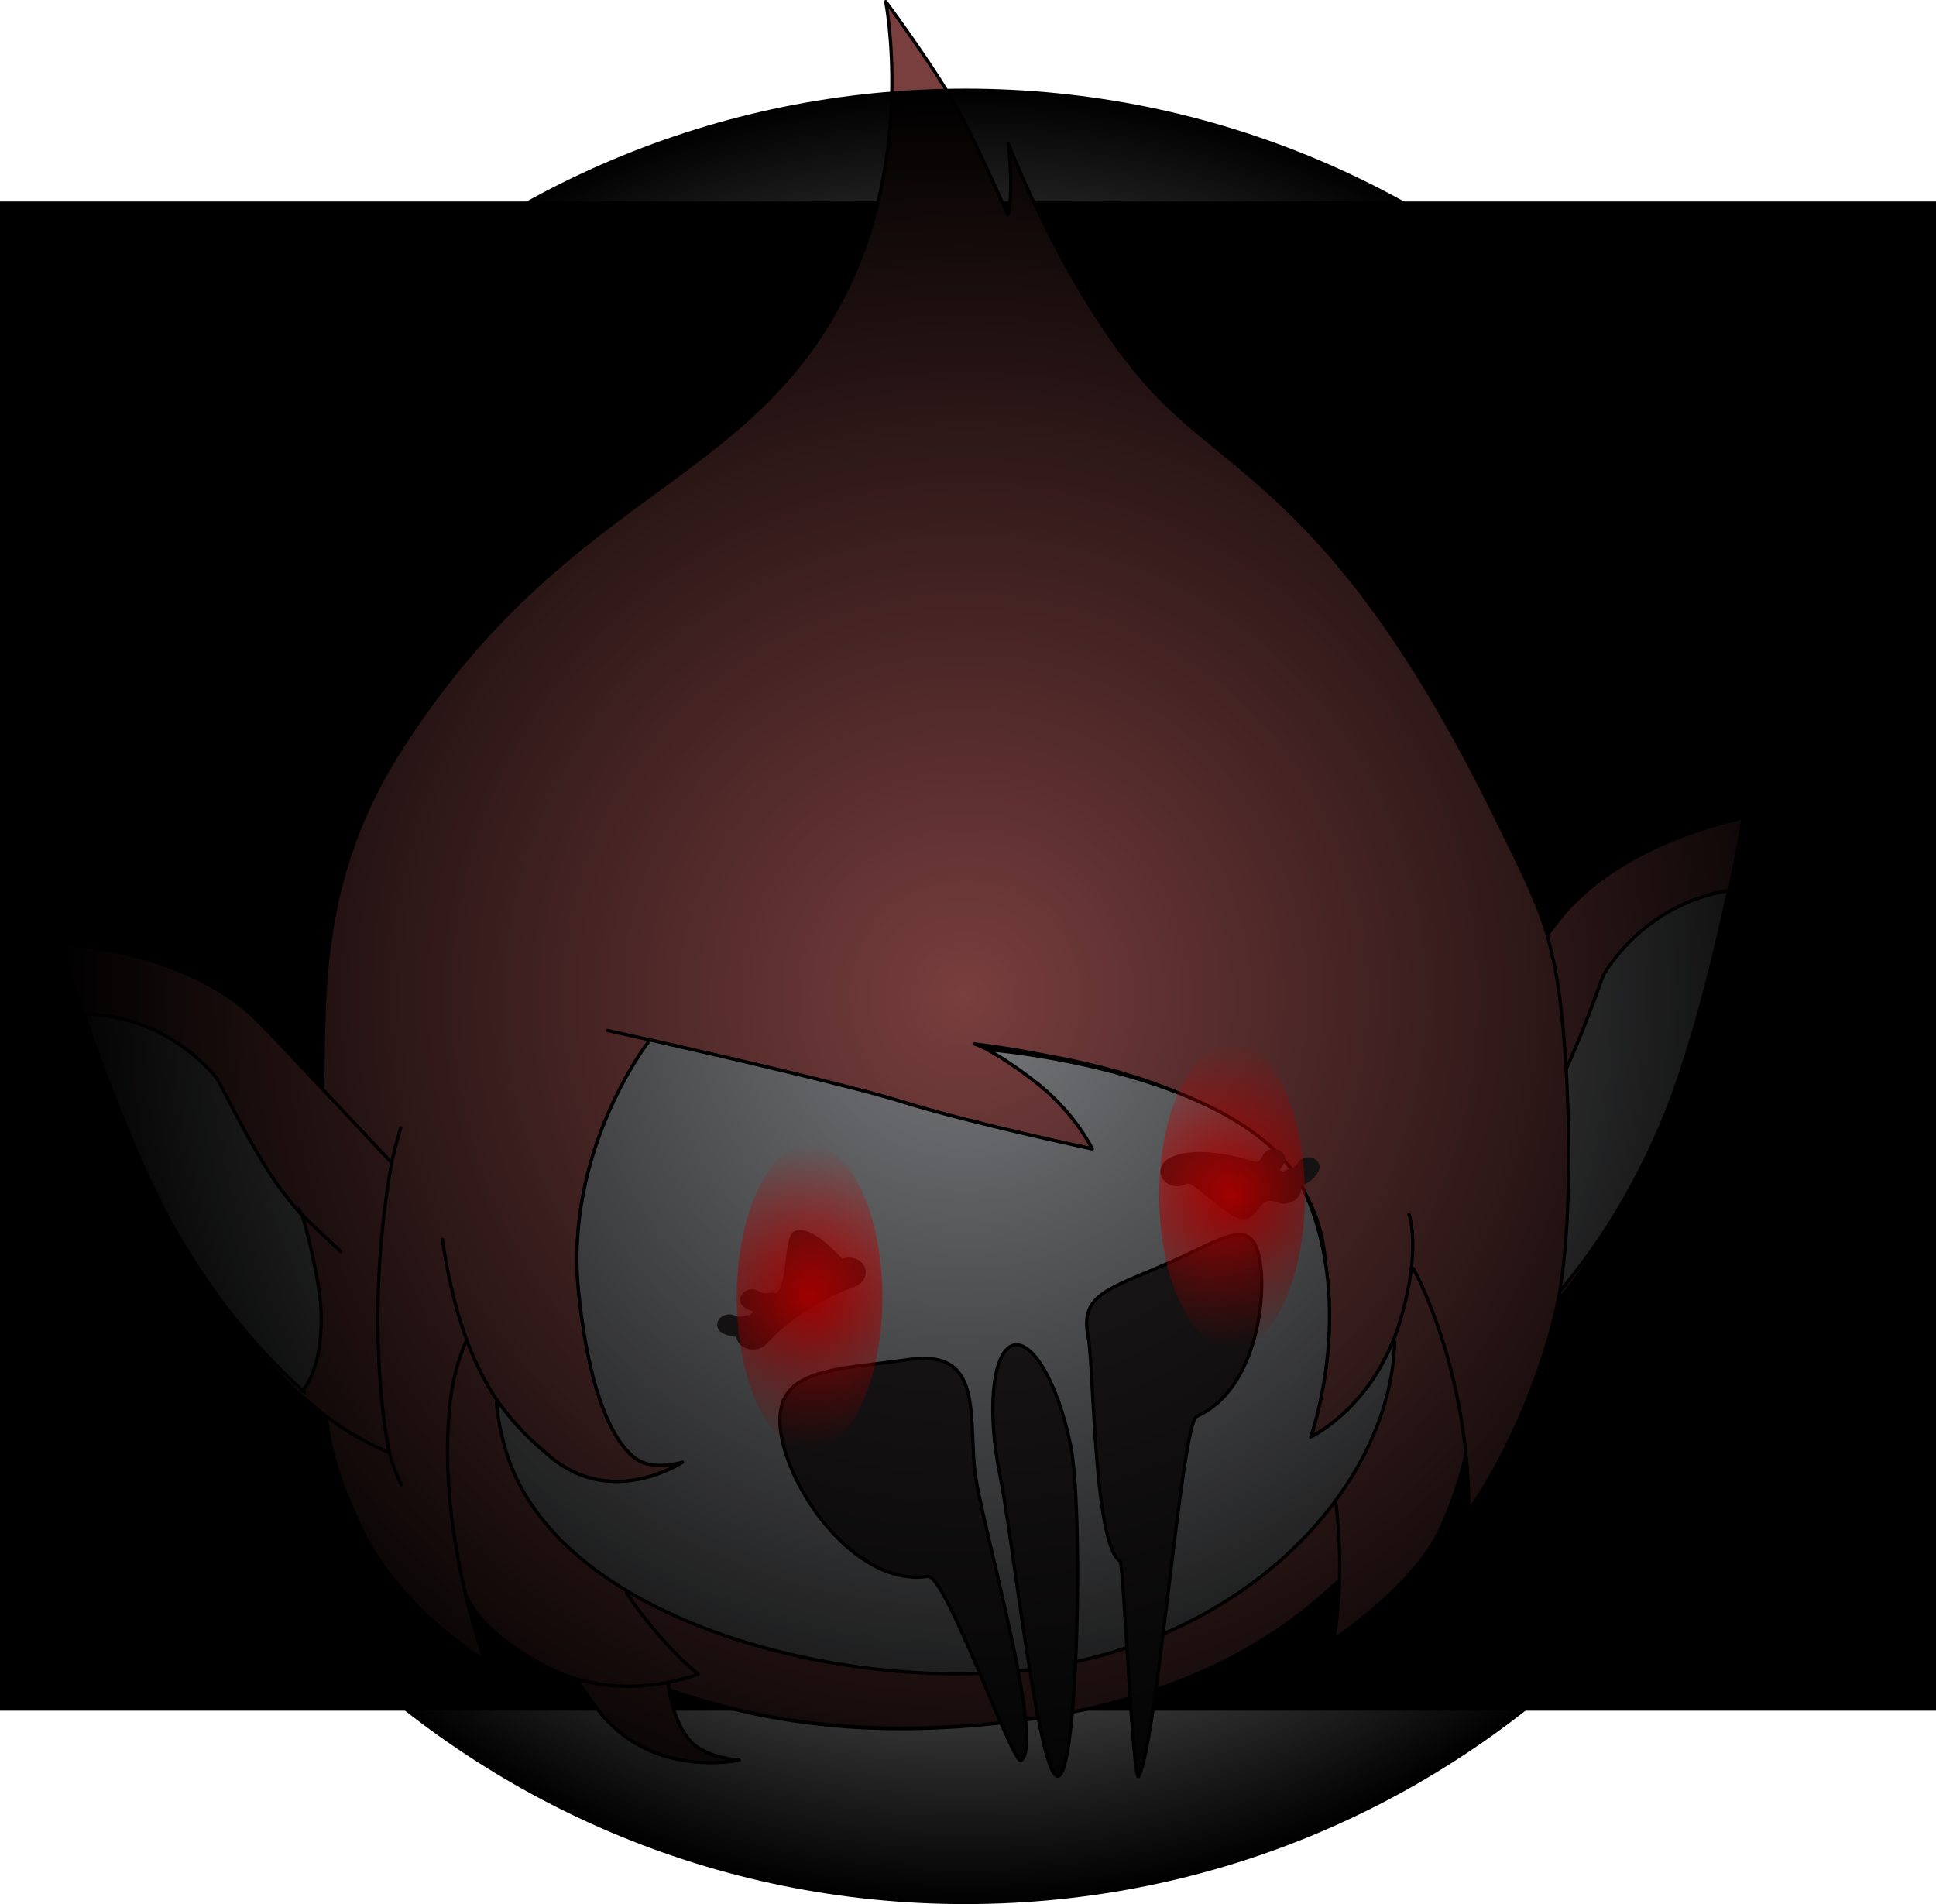 <svg version="1.1" xmlns="http://www.w3.org/2000/svg" xmlns:xlink="http://www.w3.org/1999/xlink" width="531.532" height="522.834" viewBox="0,0,531.532,522.834"><defs><radialGradient cx="196.5" cy="273.749" r="42" gradientUnits="userSpaceOnUse" id="color-1"><stop offset="0" stop-color="#ff0000"/><stop offset="1" stop-color="#ff0000" stop-opacity="0"/></radialGradient><radialGradient cx="312.5" cy="245.749" r="42" gradientUnits="userSpaceOnUse" id="color-2"><stop offset="0" stop-color="#ff0000"/><stop offset="1" stop-color="#ff0000" stop-opacity="0"/></radialGradient><radialGradient cx="239.249" cy="191.057" r="249.249" gradientUnits="userSpaceOnUse" id="color-3"><stop offset="0" stop-color="#000000" stop-opacity="0"/><stop offset="1" stop-color="#000000"/></radialGradient></defs><g transform="translate(25.766,82.528)"><g data-paper-data="{&quot;isPaintingLayer&quot;:true}" fill-rule="nonzero" stroke-miterlimit="10" stroke-dasharray="" stroke-dashoffset="0" style="mix-blend-mode: normal"><path d="M-25.766,387.207v-414.414h531.532v414.414z" fill="#000000" stroke="none" stroke-width="NaN" stroke-linecap="butt" stroke-linejoin="miter"/><g stroke="#000000" stroke-width="0.9" stroke-linecap="round" stroke-linejoin="miter"><path d="M369.922,214.546c0,0 29.633,-41.25 31.301,-43.223c1.667,-1.972 13.823,-20.549 51.554,-29.291c0,0 -17.332,120.131 -72.685,151.276c-0,-0.003 3.38,-34.264 -10.17,-78.762zM370.202,215.484c-1.048,-3.685 -3.93,-10.119 -3.93,-10.119M377.907,302.578c0,0 1.846,-5.831 2.184,-9.274" fill="#793e3e"/><path d="M401.681,273.079c0,0 -5.994,-4.366 -7.598,-20.021c-1.009,-9.71 1.853,-27.751 1.853,-27.751l-0.283,0.589c2.304,-3.316 4.713,-7.17 6.852,-11.363c3.627,-7.093 7.734,-17.636 11.457,-28.006l0.586,-1.434c0,0 10.348,-19.034 33.933,-23.032l0.283,0.143c-3.914,18.353 -10.477,45.33 -18.42,64.005c-8.909,20.949 -19.743,36.473 -29.06,47.27l0.397,-0.4v0v0zM386.701,236.723c0,0 7.791,-9.445 9.235,-11.416" fill="#78797c"/></g><g stroke="#000000" stroke-width="0.9" stroke-linecap="round" stroke-linejoin="round"><path d="M401.479,277.04l-1.528,6.079c-8.656,30.774 -22.49,49.116 -22.49,49.116c0,0 0.211,-5.399 -0.594,-13.991l-0.475,-0.143c-1.067,4.63 -2.916,10.635 -6.139,18.12c-7.067,16.436 -29.824,31.416 -29.824,31.416c0,0 1.136,-5.558 1.516,-14.548l-0.412,-1.342c-2.425,2.322 -4.955,4.477 -7.517,6.583c-0.754,0.623 -1.508,1.232 -2.276,1.825c-2.337,1.823 -4.722,3.572 -7.165,5.222c-0.966,0.645 -1.972,1.252 -2.952,1.873c-1.788,1.138 -3.604,2.222 -5.451,3.277c-1.357,0.767 -2.724,1.531 -4.119,2.251c-1.444,0.756 -2.933,1.448 -4.411,2.165c-2.72,1.284 -5.485,2.498 -8.319,3.638c-0.925,0.371 -1.85,0.743 -2.792,1.094c-2.024,0.762 -4.065,1.512 -6.148,2.195l0.007,0.006c-10.455,3.45 -21.614,6.009 -33.624,7.678c-12.994,1.802 -24.829,2.504 -35.925,2.456v0c-8.78,-0.043 -17.03,-0.6 -24.869,-1.589c-0.379,-0.046 -0.762,-0.095 -1.144,-0.14c-2.424,-0.324 -4.813,-0.681 -7.159,-1.082c-0.819,-0.147 -1.604,-0.313 -2.42,-0.466c-3.119,-0.576 -6.157,-1.234 -9.157,-1.95c-1.896,-0.455 -3.781,-0.924 -5.627,-1.435c-1.096,-0.293 -2.196,-0.604 -3.271,-0.919c-2.936,-0.874 -5.847,-1.766 -8.678,-2.751l-0.45,0.535c1.531,8.044 4.366,12.229 6.547,14.163c4.445,3.949 12.569,4.383 12.569,4.383c0,0 -24.422,5.512 -39.09,-14.24c-1.559,-2.1 -3.135,-4.278 -4.647,-6.611l-0.671,-1.347c-2.979,-0.853 -6.018,-2.052 -9.043,-3.659c-18.45,-9.878 -21.236,-18.912 -21.236,-18.912l0.574,3.343c2.241,8.66 4.245,14.085 4.245,14.085c0,0 -22.161,-13.136 -32.961,-34.42c-8.709,-17.182 -9.962,-27.877 -10.122,-29.678l-1.103,-6.398c-1.982,-25.222 -2.246,-53.652 -0.736,-81.747l0.152,-0.757c1.545,-21.745 -3.362,-57.238 20.702,-95.629c45.095,-71.924 95.518,-73.133 122.544,-125.839c19.879,-38.774 11.628,-81.029 11.628,-81.029c0,0 14.823,19.932 20.974,31.819c5.961,11.588 12.485,26.607 12.485,26.607l0.173,-0.144c0.097,-0.458 0.18,-0.926 0.248,-1.392c1.046,-7.263 -0.176,-17.805 -0.176,-17.805c0,0 15.417,40.324 37.924,65.875c22.494,25.539 53.117,31.112 96.768,120.956c5.431,11.164 10.419,20.531 13.422,31.094l1.439,6.1c4.482,19.063 6.388,72.474 0.802,96.008v0v0zM152.107,203.794c0,0 -22.984,29.641 -19.021,68.321c3.507,34.224 12.32,44.244 16.885,46.585c4.692,2.39 11.617,0.282 11.617,0.282c0,0 -19.172,12.864 -36.298,-1.513c-11.455,-9.61 -24.047,-22.162 -29.623,-59.702M361.071,250.975c0,0 3.64,9.327 -2.628,29.813c-7.049,23.079 -24.361,31.298 -24.361,31.298c0,0 12.646,-35.682 -1.679,-67.361c-6.253,-13.841 -23.545,-23.249 -41.381,-29.491c-24.17,-8.467 -49.332,-11.115 -49.332,-11.115M376.478,317.717c-1.051,4.684 -2.923,10.833 -6.242,18.519c-7.064,16.436 -29.821,31.416 -29.821,31.416c0,0 3.297,-16.216 0.526,-38.021M102.368,285.243c-2.126,5.06 -3.671,10.432 -4.379,16.04c-4.464,34.967 9.338,72.146 9.338,72.146c0,0 -22.154,-13.13 -32.961,-34.421c-9.581,-18.897 -10.138,-29.947 -10.138,-29.947M399.937,283.145c-8.662,30.774 -22.494,49.116 -22.494,49.116c0,0 1.237,-30.675 -13.114,-62.355c-0.648,-1.432 -1.366,-2.818 -2.119,-4.16M241.694,204.118c0,0 4.291,0.916 16,9.761c11.709,8.845 16.436,19.07 16.436,19.07c0,0 -33.425,-7.074 -52.045,-12.896c-18.602,-5.83 -81.019,-19.628 -81.019,-19.628M146.284,354.918c9.825,14.593 19.592,22.216 19.592,22.216c0,0 -21.354,8.899 -42.133,-2.215c-18.45,-9.877 -21.236,-18.912 -21.236,-18.912M341.512,351.771c-22.307,21.345 -50.223,33.018 -84.745,37.813c-41.157,5.717 -71.758,1.302 -98.239,-7.878M157.674,379.746c1.368,9.684 4.55,14.528 6.945,16.648c4.448,3.949 12.572,4.383 12.572,4.383c0,0 -24.428,5.513 -39.093,-14.24c-1.559,-2.1 -3.135,-4.278 -4.647,-6.611M244.149,205.102c0,0 90.73,5.526 93.95,58.99" fill="#793e3e"/><path d="M357.134,285.952c-1.041,38.69 -39.24,81.703 -98.451,89.725c-52.272,7.114 -131.366,-13.033 -145.467,-59.518c-1.404,-4.673 -2.274,-9.22 -2.702,-13.619l1.195,0.824c4.365,6.061 9.058,10.322 13.582,14.109c17.126,14.37 36.298,1.506 36.298,1.506c0,0 -6.924,2.115 -11.617,-0.275c-4.565,-2.34 -13.378,-12.36 -16.885,-46.585c-3.963,-38.687 19.021,-68.321 19.021,-68.321l0.032,-0.898c18.793,4.248 56.243,12.857 69.939,17.152c18.62,5.825 52.045,12.896 52.045,12.896c0,0 -4.727,-10.225 -16.436,-19.07c-5.861,-4.424 -9.857,-6.864 -12.388,-8.2l2.31,0.227c0,0 70.071,6.212 84.8,38.816c14.322,31.682 1.682,67.361 1.682,67.361c0,0 14.741,-7.004 22.541,-26.204l0.502,0.072v0v0z" fill="#78797c"/></g><g stroke="#000000" stroke-width="0.9" stroke-linecap="round" stroke-linejoin="miter"><path d="M81.113,316.277c-58.612,-23.014 -90.208,-139.654 -90.208,-139.654c38.458,3.31 52.738,20 54.627,21.715c1.889,1.716 36.218,38.406 36.218,38.406c-8.099,46.045 -0.637,79.533 -0.637,79.533v0v0zM84.265,227.127c0,0 -2.085,6.789 -2.682,10.591M81.113,316.277c0.748,3.365 3.278,8.884 3.278,8.884" fill="#793e3e"/><path d="M57.724,299.633c-10.533,-9.384 -23.133,-23.237 -34.483,-42.736c-10.118,-17.386 -19.858,-43.2 -25.941,-60.84l0.264,-0.182c23.866,0.616 36.406,18.014 36.406,18.014l0.753,1.338c4.935,9.752 10.272,19.621 14.719,26.139c2.624,3.853 5.475,7.332 8.157,10.293l-0.352,-0.544c0,0 5.002,17.481 5.166,27.25c0.289,15.748 -5.131,20.929 -5.131,20.929l0.442,0.34v0zM57.247,251.114c1.668,1.748 10.525,10.006 10.525,10.006" fill="#78797c"/></g><path d="M205.565,263.076v0v0v0v0v0c2.479,-0.834 5.197,0.228 6.075,2.374c0.887,2.146 -0.399,4.545 -2.887,5.398c-0.145,0.046 -14.553,4.996 -23.938,15.527c-0.29,0.322 -0.613,0.601 -0.974,0.833c-1.688,1.084 -4.032,1.134 -5.728,0c-0.995,-0.66 -1.57,-1.626 -1.729,-2.646c-1.181,-0.078 -2.455,-0.34 -3.737,-1.006c-1.493,-0.768 -1.953,-2.471 -1.023,-3.799c0.929,-1.306 2.879,-1.784 4.383,-1.009c1.195,0.619 2.703,0.049 2.723,0.043c0.443,-0.172 0.902,-0.236 1.352,-0.226c0.328,-0.316 0.656,-0.635 0.989,-0.934c-0.825,-0.258 -1.674,-0.597 -2.485,-1.165c-1.35,-0.951 -1.524,-2.692 -0.397,-3.902c1.129,-1.227 3.138,-1.409 4.481,-0.46c1.075,0.758 2.637,0.411 2.651,0.408c0.7,-0.197 1.39,-0.131 2.021,0.069c3.289,-2.319 2.011,-15.485 4.839,-16.934c4.908,-2.516 13.067,7.535 13.383,7.429z" fill="#231f20" stroke="none" stroke-width="0.9" stroke-linecap="butt" stroke-linejoin="miter"/><path d="M336.249,239.067v0v0v0v0v0c-1.207,2.304 -3.257,3.44 -4.846,4.06c0.134,0.819 0.082,1.684 -0.395,2.491c-1.212,2.052 -4.038,2.943 -6.431,1.94c-4.848,-2.042 -4.965,5.571 -9.755,4.599c-4.164,-0.845 -13.24,-10.481 -14.692,-9.658c-1.126,0.636 -2.425,0.825 -3.628,0.606c-1.184,-0.215 -2.249,-0.818 -2.94,-1.761c-1.393,-1.894 -0.714,-4.455 1.526,-5.724c6.028,-3.41 16.223,-1.445 24.147,0.976c0.481,-0.227 1.283,-0.723 1.579,-1.558c0.495,-1.463 2.169,-2.461 3.947,-1.963c1.683,0.384 2.643,1.882 2.149,3.357c-0.32,0.926 -0.804,1.67 -1.334,2.332c0.385,0.146 0.754,0.281 1.095,0.42c0.44,-0.373 0.947,-0.68 1.589,-0.795c0.098,-0.027 1.632,-0.372 2.215,-1.477c0.742,-1.396 2.609,-2.078 4.219,-1.455c1.591,0.6 2.288,2.206 1.554,3.609z" fill="#231f20" stroke="none" stroke-width="0.9" stroke-linecap="butt" stroke-linejoin="miter"/><path d="M241.801,320.854c1.12,12.35 19.631,75.178 12.796,80.02c-2.262,1.603 -20.67,-51.279 -25.656,-50.551c-20.049,2.93 -39.004,-24.483 -40.494,-40.921c-1.49,-16.437 15.048,-15.673 35.097,-18.604c20.049,-2.93 16.766,13.618 18.256,30.055z" fill="#231f20" stroke="#000000" stroke-width="0.9" stroke-linecap="butt" stroke-linejoin="miter"/><path d="M268.129,314.091c0.494,2.39 0.893,5.817 1.198,9.955c0.262,3.556 0.456,7.637 0.583,12.036c0.793,27.471 -1.022,67.325 -4.992,69.052c-5.346,2.325 -12.576,-65.348 -16.148,-82.622c-3.572,-17.274 -2.135,-33.162 3.211,-35.487c5.346,-2.325 12.576,9.793 16.148,27.066z" fill="#231f20" stroke="#000000" stroke-width="0.9" stroke-linecap="butt" stroke-linejoin="miter"/><path d="M319.978,262.795c2.382,11.516 -1.333,36.675 -17.156,43.558c-4.238,1.843 -10.756,88.847 -15.932,98.829c-1.594,3.074 -4.19,-58.488 -5.114,-59.047c-2.082,-1.259 -3.565,-6.222 -4.657,-12.843c-2.726,-16.527 -3.019,-43.382 -4.124,-48.724c-2.382,-11.516 5.378,-13.034 21.202,-19.917c15.824,-6.883 23.399,-13.372 25.781,-1.856z" fill="#231f20" stroke="#000000" stroke-width="0.9" stroke-linecap="butt" stroke-linejoin="miter"/><path d="M216.5,273.749c0,23.196 -8.954,42 -20,42c-11.046,0 -20,-18.804 -20,-42c0,-23.196 8.954,-42 20,-42c11.046,0 20,18.804 20,42z" fill="url(#color-1)" stroke="none" stroke-width="0" stroke-linecap="butt" stroke-linejoin="miter"/><path d="M332.5,245.749c0,23.196 -8.954,42 -20,42c-11.046,0 -20,-18.804 -20,-42c0,-23.196 8.954,-42 20,-42c11.046,0 20,18.804 20,42z" fill="url(#color-2)" stroke="none" stroke-width="0" stroke-linecap="butt" stroke-linejoin="miter"/><path d="M-10,191.057c0,-137.657 111.593,-249.249 249.249,-249.249c137.657,0 249.249,111.593 249.249,249.249c0,137.657 -111.593,249.249 -249.249,249.249c-137.657,0 -249.249,-111.593 -249.249,-249.249z" fill="url(#color-3)" stroke="none" stroke-width="0" stroke-linecap="butt" stroke-linejoin="miter"/></g></g></svg>